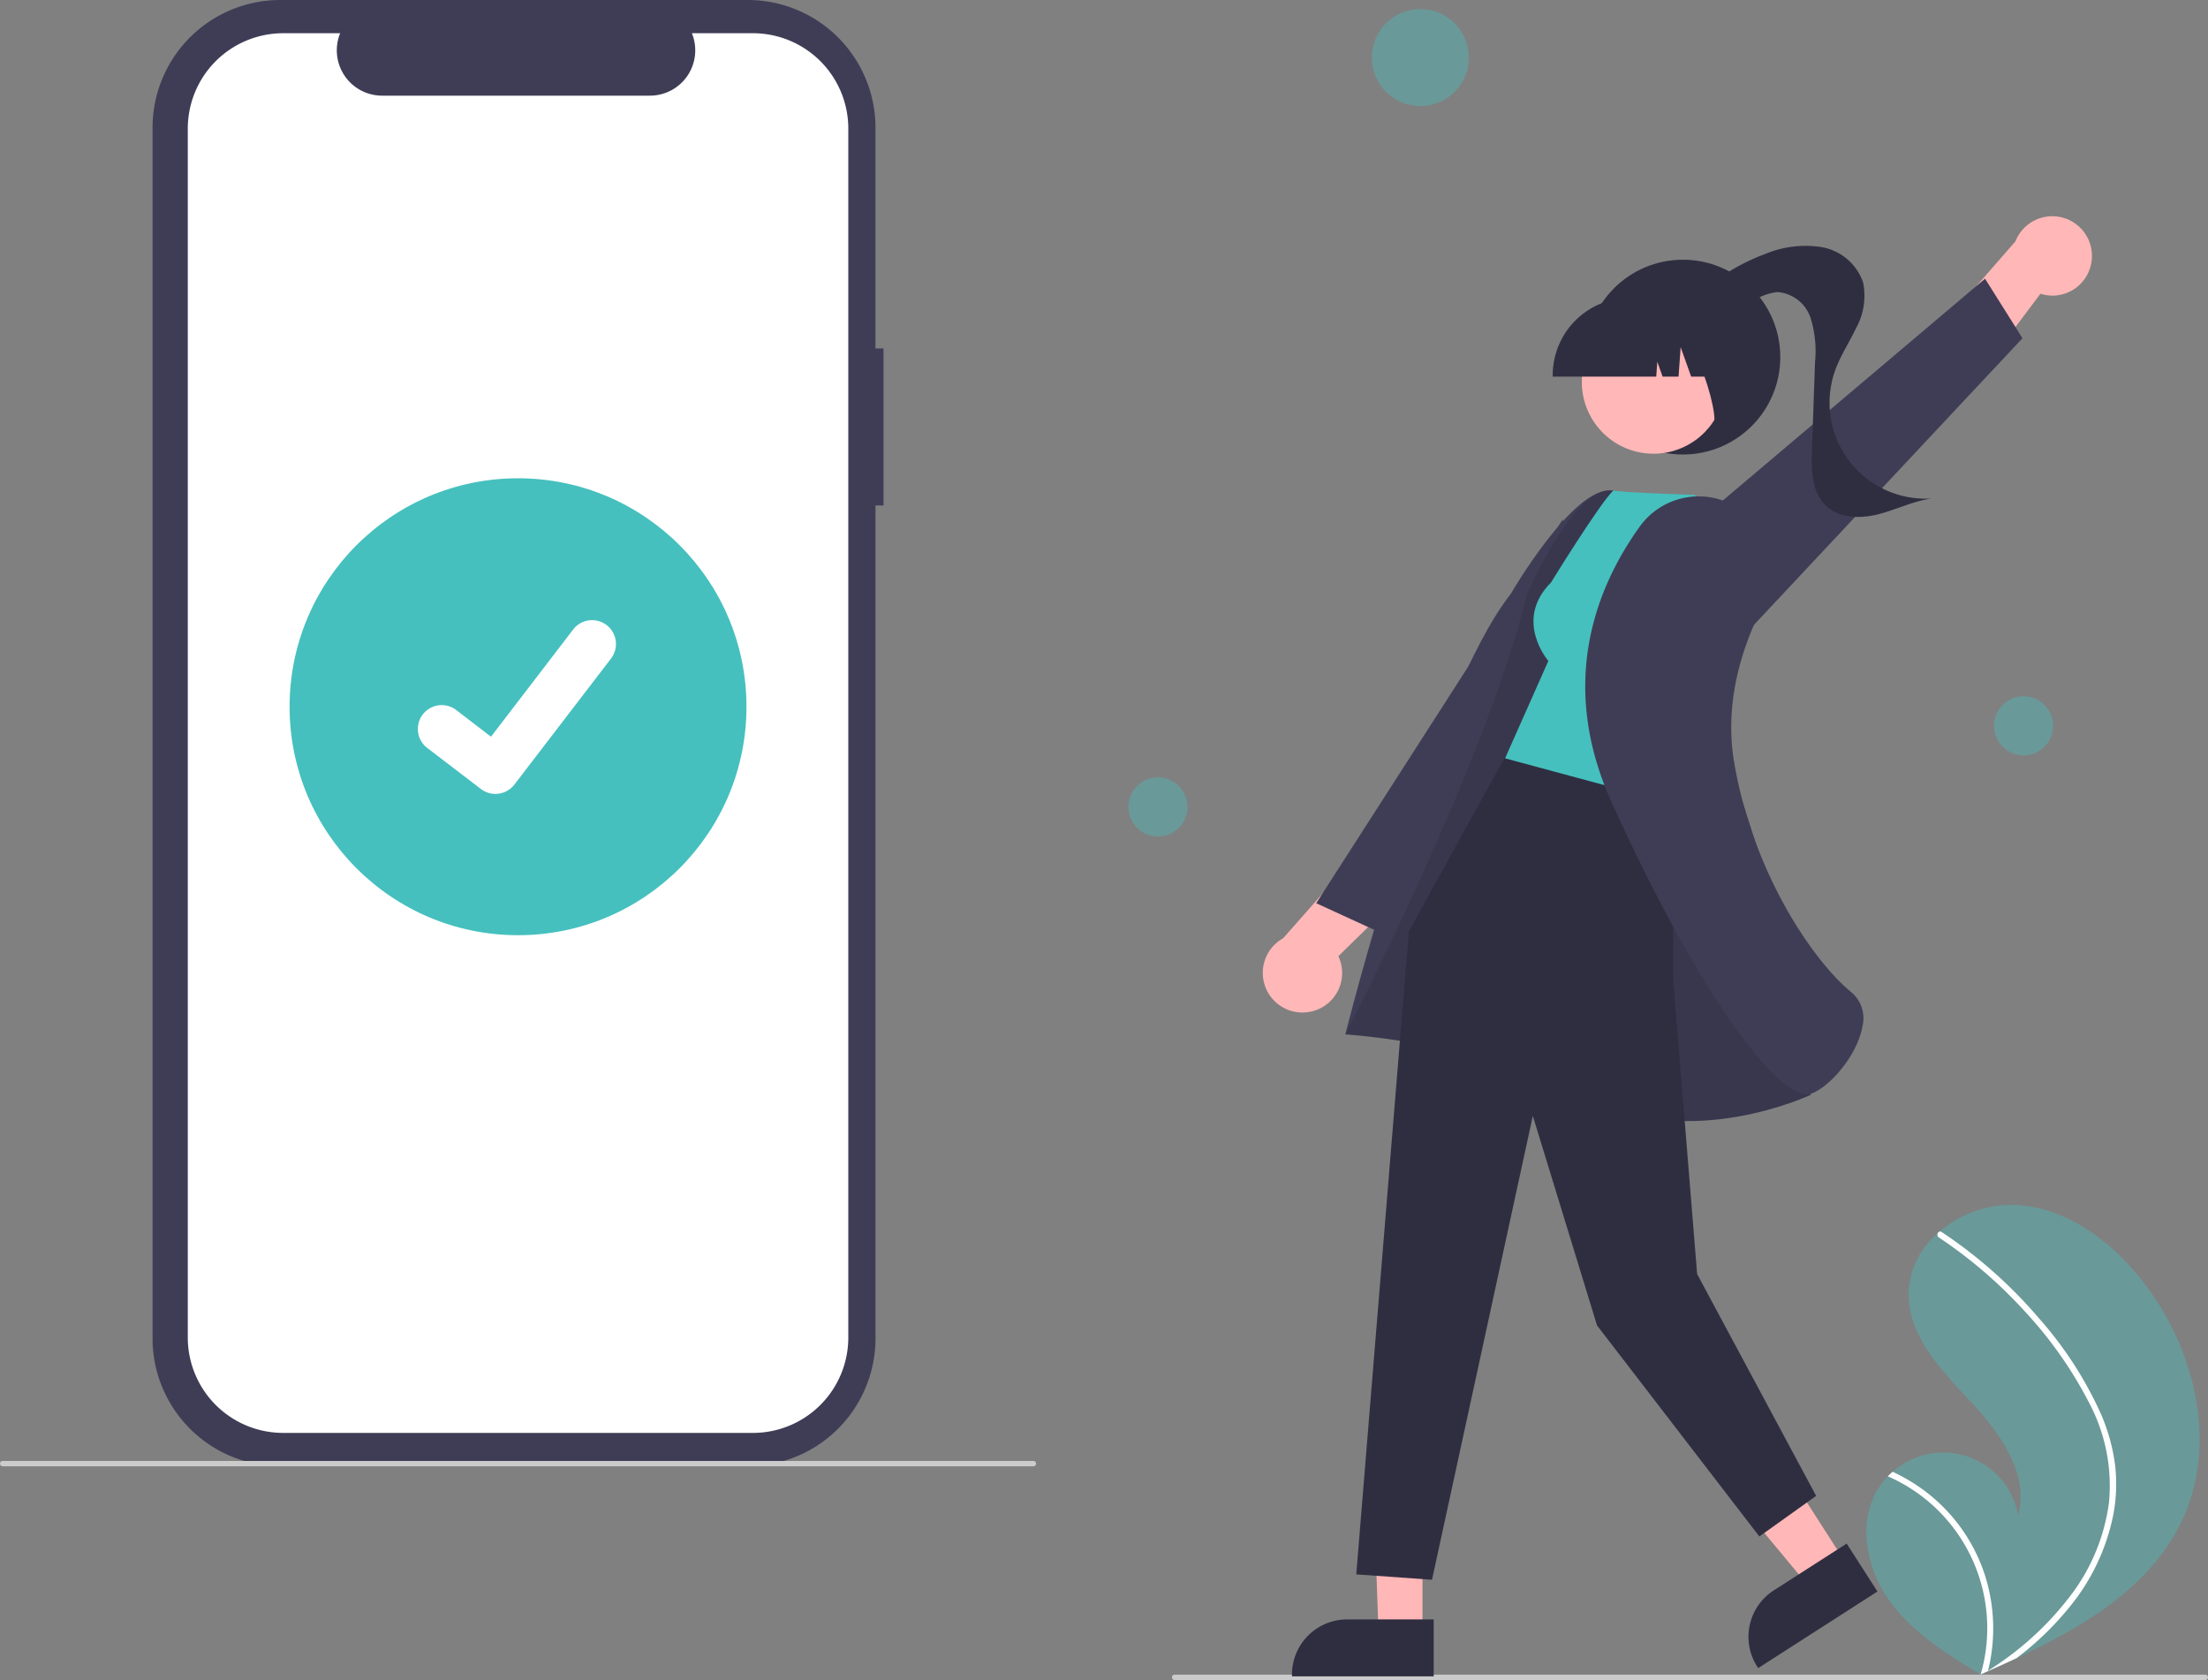 <svg xmlns="http://www.w3.org/2000/svg" width="246.743" height="187.729" viewBox="0 0 246.743 187.729">
  <rect x="0" y="0" width="246.743" height="187.729" fill="#808080" stroke="none"/>
  <g id="Group_74" data-name="Group 74" transform="translate(0)">
    <path id="Path_134" data-name="Path 134" d="M329.971,178.431h-.9V153.772A14.272,14.272,0,0,0,314.8,139.5H262.556a14.272,14.272,0,0,0-14.272,14.272v135.28a14.272,14.272,0,0,0,14.272,14.272H314.8a14.272,14.272,0,0,0,14.272-14.272V195.983h.9Z" transform="translate(-231.237 -139.5)" fill="#3f3d56"/>
    <path id="Path_135" data-name="Path 135" d="M324.464,151.783h-6.819a5.064,5.064,0,0,1-4.688,6.976H283.027a5.064,5.064,0,0,1-4.688-6.976h-6.369a10.658,10.658,0,0,0-10.658,10.658V297.523a10.658,10.658,0,0,0,10.658,10.658h52.495a10.658,10.658,0,0,0,10.658-10.658h0V162.441a10.658,10.658,0,0,0-10.658-10.658Z" transform="translate(-240.326 -148.07)" fill="#fff"/>
    <path id="Path_136" data-name="Path 136" d="M307.371,680.1H192.194a.3.3,0,0,1,0-.6H307.371a.3.3,0,1,1,0,.6Z" transform="translate(-191.892 -516.257)" fill="#cbcbcb"/>
    <circle id="Ellipse_44" data-name="Ellipse 44" cx="25.528" cy="25.528" r="25.528" transform="translate(32.362 53.443)" fill="#45c0be"/>
    <path id="Path_395" data-name="Path 395" d="M355.026,388.137a2.648,2.648,0,0,1-1.593-.529l-.029-.021-6-4.589a2.666,2.666,0,0,1,3.244-4.232l3.886,2.98,9.183-11.98a2.665,2.665,0,0,1,3.736-.493h0l-.057.079.059-.079a2.668,2.668,0,0,1,.493,3.737l-10.8,14.085a2.667,2.667,0,0,1-2.121,1.04Z" transform="translate(-299.665 -299.427)" fill="#fff"/>
    <path id="Path_137" data-name="Path 137" d="M883.119,616.579a7.941,7.941,0,0,1,1.09-1.389c.171-.177.351-.344.536-.506a8.507,8.507,0,0,1,14.027,4.839c1.247-4.611-2-9.152-5.262-12.641s-7-7.313-6.977-12.092a9.2,9.2,0,0,1,3.274-6.79c.061-.053.121-.107.183-.158a12.416,12.416,0,0,1,8.552-2.98c5.8.311,10.872,4.212,14.391,8.839,5.665,7.445,8.147,17.9,4.181,26.37-3.488,7.454-10.928,11.88-18.521,15.438q-1.59.746-3.174,1.446l-.022.009c-.051.022-.1.045-.149.068l-.652.287.1.065.312.2-.324-.195-.1-.058c-3.729-2.237-7.51-4.6-10.086-8.1C881.829,625.609,880.754,620.414,883.119,616.579Z" transform="translate(-673.248 -450.223)" fill="#45c0be" opacity="0.39"/>
    <path id="Path_138" data-name="Path 138" d="M913.533,615.035a21.105,21.105,0,0,1,1.625,5.9,18.328,18.328,0,0,1-.221,5.445,23.481,23.481,0,0,1-4.709,10.073,33.794,33.794,0,0,1-6.1,5.931q-1.59.745-3.174,1.446l-.022.009c-.051.022-.1.045-.149.068l-.652.287.1.065.312.2-.324-.195-.1-.058a18.516,18.516,0,0,0-10.377-22.143c.171-.177.351-.344.536-.506a19.539,19.539,0,0,1,2.994,1.71,19.14,19.14,0,0,1,7.243,9.595,19.569,19.569,0,0,1,.425,10.94c.187-.122.375-.248.558-.373a34.313,34.313,0,0,0,9.087-8.607,21.845,21.845,0,0,0,3.876-9.85,19.743,19.743,0,0,0-2.241-11.157,45.723,45.723,0,0,0-7.163-10.178,51.954,51.954,0,0,0-9.606-8.26.374.374,0,0,1-.111-.5.317.317,0,0,1,.183-.158.276.276,0,0,1,.236.048c.435.291.867.584,1.294.885a52.546,52.546,0,0,1,9.6,8.772A42.309,42.309,0,0,1,913.533,615.035Z" transform="translate(-678.782 -457.102)" fill="#fff"/>
    <circle id="Ellipse_44-2" data-name="Ellipse 44" cx="5.422" cy="5.422" r="5.422" transform="translate(153.299 1.01)" fill="#45c0be" opacity="0.39"/>
    <circle id="Ellipse_44-3" data-name="Ellipse 44" cx="3.305" cy="3.305" r="3.305" transform="translate(222.829 77.795)" fill="#45c0be" opacity="0.39"/>
    <circle id="Ellipse_44-4" data-name="Ellipse 44" cx="3.305" cy="3.305" r="3.305" transform="translate(126.092 86.864)" fill="#45c0be" opacity="0.39"/>
    <path id="Path_139" data-name="Path 139" d="M625.41,759.1H740.587a.3.3,0,0,0,0-.6H625.41a.3.3,0,0,0,0,.6Z" transform="translate(-494.146 -571.375)" fill="#cbcbcb"/>
    <path id="Path_140" data-name="Path 140" d="M923.86,224.485a4.429,4.429,0,0,0-8.506-2.245l-9.346,10.715,2.742,7.659,9.4-12.52a4.406,4.406,0,0,0,5.71-3.609Z" transform="translate(-690.13 -195.272)" fill="#ffb7b7"/>
    <path id="Path_141" data-name="Path 141" d="M617.149,142.776l31.025-33.111-4.185-6.653-38.913,32.91Z" transform="translate(-422.161 -71.871)" fill="#3f3d56"/>
    <circle id="Ellipse_31" data-name="Ellipse 31" cx="10.883" cy="10.883" r="10.883" transform="translate(177.181 29.021)" fill="#2f2e41"/>
    <path id="Path_142" data-name="Path 142" d="M816.894,236.6a22.82,22.82,0,0,1,8.3-5.369,11.68,11.68,0,0,1,6.289-.781,5.994,5.994,0,0,1,4.668,3.932,7.422,7.422,0,0,1-.758,5.08c-.743,1.585-1.734,3.054-2.335,4.7a10.722,10.722,0,0,0,10.789,14.378c-2.062.276-3.962,1.245-5.977,1.761s-4.393.481-5.891-.963c-1.584-1.527-1.616-4.011-1.539-6.21l.342-9.808a12.458,12.458,0,0,0-.494-4.944,4.246,4.246,0,0,0-3.7-2.9,6.068,6.068,0,0,0-3.4,1.532,6.942,6.942,0,0,1-3.347,1.674c-1.259.112-2.7-.82-2.6-2.081Z" transform="translate(-627.955 -202.843)" fill="#2f2e41"/>
    <path id="Path_143" data-name="Path 143" d="M664.308,469.82a4.429,4.429,0,0,1-3.337-8.139l9.4-10.666,7.952,1.718-11.184,10.955a4.405,4.405,0,0,1-2.832,6.133Z" transform="translate(-517.578 -356.843)" fill="#ffb7b7"/>
    <path id="Path_144" data-name="Path 144" d="M517.131,208.757,493.7,238.171l-7.143-3.279,27.543-42.88Z" transform="translate(-339.469 -133.966)" fill="#3f3d56"/>
    <path id="Path_145" data-name="Path 145" d="M512.959,541.009l-5.585-.088.672,19.035h4.912Z" transform="translate(-353.994 -377.4)" fill="#ffb7b7"/>
    <path id="Path_146" data-name="Path 146" d="M685.325,738.081h-9.674a6.165,6.165,0,0,0-6.165,6.165v.2h15.839Z" transform="translate(-525.109 -557.129)" fill="#2f2e41"/>
    <path id="Path_147" data-name="Path 147" d="M634.085,524.511l-6.1,3.917,12.2,14.681,4.134-2.654Z" transform="translate(-438.144 -365.95)" fill="#ffb7b7"/>
    <path id="Path_148" data-name="Path 148" d="M849.208,710.049l-8.141,5.227h0a6.165,6.165,0,0,0-1.857,8.519l.108.169,13.329-8.557Z" transform="translate(-642.843 -537.571)" fill="#2f2e41"/>
    <path id="Path_149" data-name="Path 149" d="M737,366.378s-13.555-45.021-17.911-45.629S707.709,332.3,707.709,332.3c-9.1,11.611-18.484,49.221-18.484,49.221s15.643.979,27.078,7.063,24.93-.308,24.93-.308Z" transform="translate(-538.881 -265.942)" fill="#3f3d56"/>
    <path id="Path_150" data-name="Path 150" d="M737,366.379s-13.555-45.021-17.911-45.629-9.592,11.675-9.592,11.675c-4.534,18.743-20.267,49.1-20.267,49.1s15.643.979,27.078,7.063,24.93-.308,24.93-.308Z" transform="translate(-538.881 -265.942)" opacity="0.1"/>
    <path id="Path_151" data-name="Path 151" d="M536.8,280.438v22.623l2.662,32.771,13.3,24.789-6.348,4.535-18.138-23.58L521.1,318.163l-11.266,51.829-8.464-.6,5.879-71.86L518.408,277.3Z" transform="translate(-349.808 -193.472)" fill="#2f2e41"/>
    <path id="Path_152" data-name="Path 152" d="M753.389,331.078c-4.232,4.232-.3,8.767-.3,8.767l-4.837,10.883,19.045,5.139,6.656-29.74-4.534-4.837c-9.069-.3-9.074-.49-9.074-.49C758.753,322.355,753.389,331.078,753.389,331.078Z" transform="translate(-580.062 -265.993)" fill="#45c0be"/>
    <path id="Path_153" data-name="Path 153" d="M795.4,324.564a8.127,8.127,0,0,0-11.42,1.788c-4.788,6.666-9.215,17.431-3.115,30.857,9.794,21.557,18.318,32.592,21.782,32.591a1.378,1.378,0,0,0,.445-.07c2.133-.724,5.216-4.333,5.775-7.513a3.81,3.81,0,0,0-1.209-3.813c-3.91-3.128-10.931-12.866-13.12-25.685-1.21-7.083,1.137-13.535,3.319-17.7a8.126,8.126,0,0,0-2.351-10.378h0Z" transform="translate(-600.742 -267.511)" fill="#3f3d56"/>
    <circle id="Ellipse_32" data-name="Ellipse 32" cx="8.011" cy="8.011" r="8.011" transform="translate(173.908 39.501) rotate(-28.663)" fill="#ffb7b7"/>
    <path id="Path_154" data-name="Path 154" d="M765.872,258.382H777.44l.119-1.661.593,1.661h1.781l.235-3.292,1.175,3.292h3.447v-.163a8.653,8.653,0,0,0-8.643-8.643h-1.631a8.653,8.653,0,0,0-8.643,8.644Z" transform="translate(-592.357 -216.299)" fill="#2f2e41"/>
    <path id="Path_155" data-name="Path 155" d="M812.544,267.09l4.937-1.6V253.5h-9.324l.231.23C811.6,256.938,815.171,268.319,812.544,267.09Z" transform="translate(-621.859 -219.038)" fill="#2f2e41"/>
  </g>
</svg>
